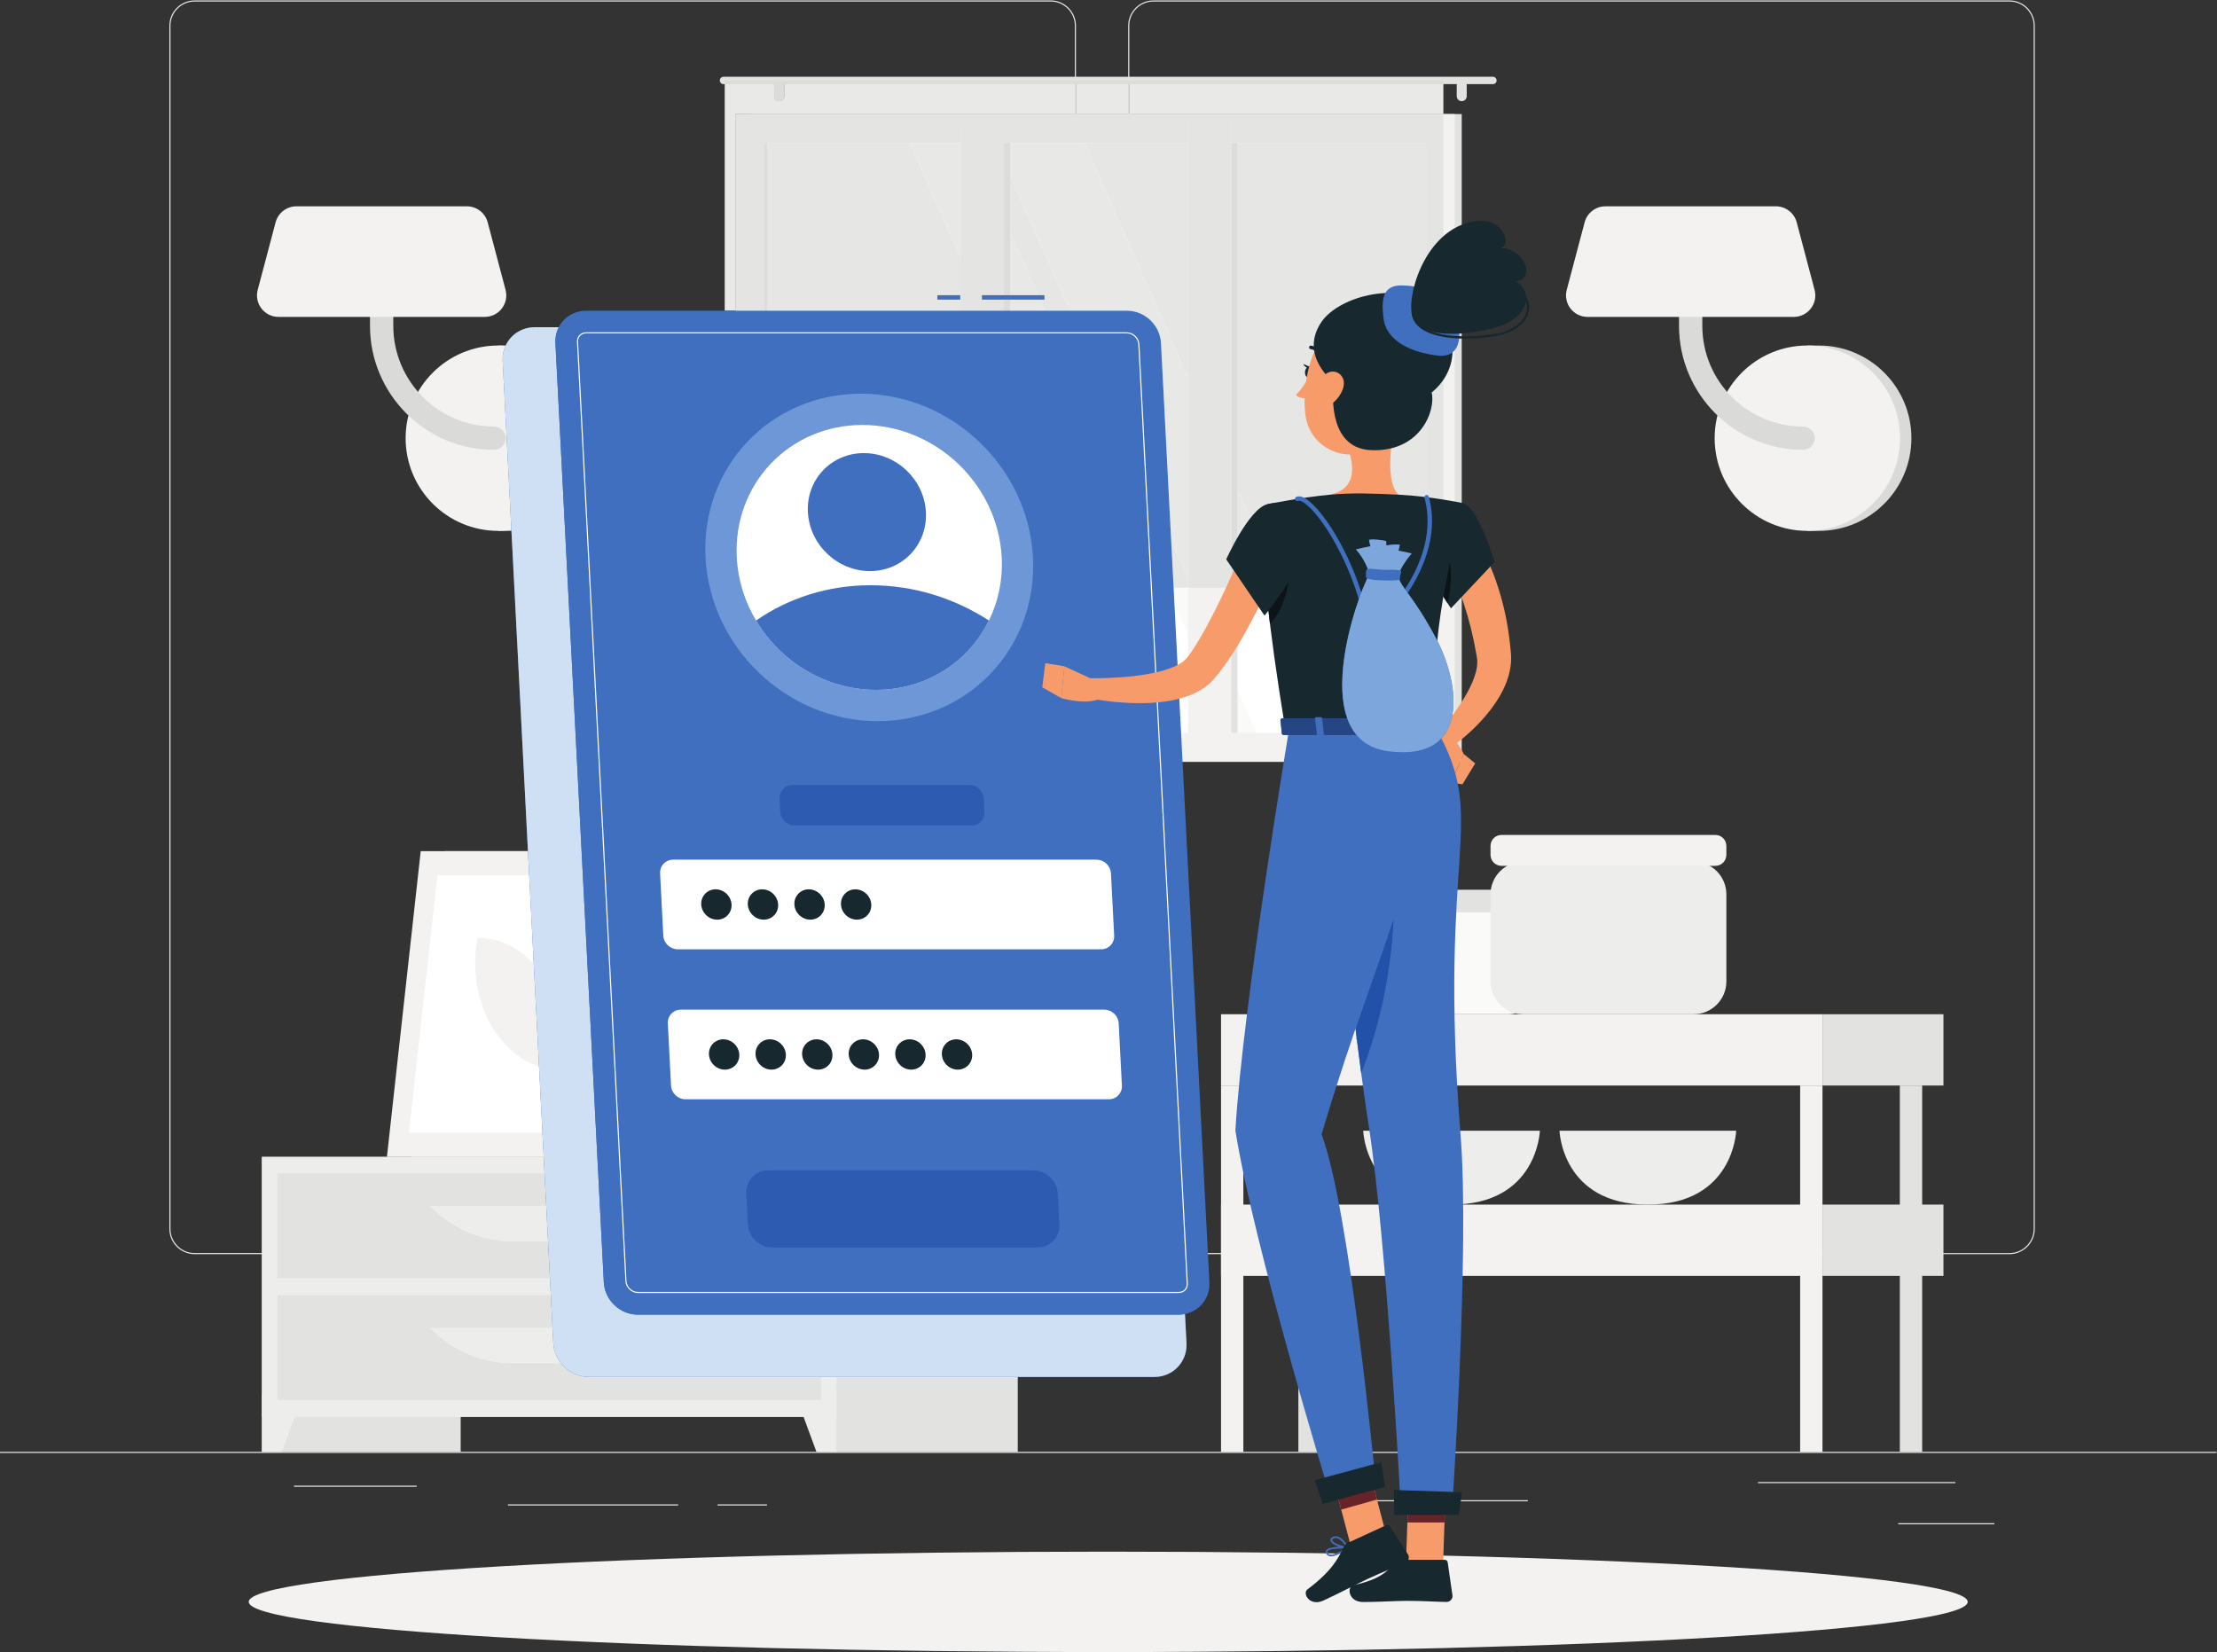 <?xml version="1.0" encoding="UTF-8" standalone="no"?>
<svg
   xmlns="http://www.w3.org/2000/svg"
   viewBox="0 0 666.667 496.813"
   height="496.813"
   width="666.667"
   xml:space="preserve"
   id="svg2"
   version="1.1"><rect x="0" y="0" width="666.667" height="496.813" fill="#333333" stroke="none"/><defs
     id="defs6" /><g
     transform="matrix(1.333,0,0,-1.333,0,496.813)"
     id="g10"><g
       transform="scale(0.1)"
       id="g12"><path
         id="path14"
         style="fill:#e7e8e5;fill-opacity:1;fill-rule:nonzero;stroke:none"
         d="M 5000,449.129 H 0 v 2.5 h 5000 v -2.5" /><path
         id="path16"
         style="fill:#e7e8e5;fill-opacity:1;fill-rule:nonzero;stroke:none"
         d="m 4282.22,290.672 h 216.79 v -2.5 h -216.79 v 2.5" /><path
         id="path18"
         style="fill:#e7e8e5;fill-opacity:1;fill-rule:nonzero;stroke:none"
         d="m 3105.58,340.059 h 341.09 v 2.5 h -341.09 z" /><path
         id="path20"
         style="fill:#e7e8e5;fill-opacity:1;fill-rule:nonzero;stroke:none"
         d="m 3965.86,383.531 h 445.25 v -2.5 h -445.25 v 2.5" /><path
         id="path22"
         style="fill:#e7e8e5;fill-opacity:1;fill-rule:nonzero;stroke:none"
         d="m 1730.14,330.621 h -111.37 v 2.5 h 111.37 v -2.5" /><path
         id="path24"
         style="fill:#e7e8e5;fill-opacity:1;fill-rule:nonzero;stroke:none"
         d="m 1529.73,330.621 h -383.88 v 2.5 h 383.88 v -2.5" /><path
         id="path26"
         style="fill:#e7e8e5;fill-opacity:1;fill-rule:nonzero;stroke:none"
         d="M 940.02,372.84 H 663.066 v 2.5 H 940.02 v -2.5" /><path
         id="path28"
         style="fill:#e7e8e5;fill-opacity:1;fill-rule:nonzero;stroke:none"
         d="m 439.152,3723.59 c -30.101,0 -54.582,-24.48 -54.582,-54.57 V 954.699 c 0,-30.097 24.481,-54.578 54.582,-54.578 H 2370.14 c 30.09,0 54.57,24.481 54.57,54.578 V 3669.02 c 0,30.09 -24.48,54.57 -54.57,54.57 H 439.152 M 2370.14,897.621 H 439.152 c -31.476,0 -57.082,25.598 -57.082,57.078 V 3669.02 c 0,31.46 25.606,57.07 57.082,57.07 H 2370.14 c 31.46,0 57.07,-25.61 57.07,-57.07 V 954.699 c 0,-31.48 -25.61,-57.078 -57.07,-57.078" /><path
         id="path30"
         style="fill:#e7e8e5;fill-opacity:1;fill-rule:nonzero;stroke:none"
         d="m 2602.12,3723.59 c -30.09,0 -54.57,-24.48 -54.57,-54.57 V 954.699 c 0,-30.097 24.48,-54.578 54.57,-54.578 H 4533.1 c 30.1,0 54.59,24.481 54.59,54.578 V 3669.02 c 0,30.09 -24.49,54.57 -54.59,54.57 H 2602.12 M 4533.1,897.621 H 2602.12 c -31.47,0 -57.07,25.598 -57.07,57.078 V 3669.02 c 0,31.46 25.6,57.07 57.07,57.07 H 4533.1 c 31.48,0 57.09,-25.61 57.09,-57.07 V 954.699 c 0,-31.48 -25.61,-57.078 -57.09,-57.078" /><path
         id="path32"
         style="fill:#dadbd8;fill-opacity:1;fill-rule:nonzero;stroke:none"
         d="m 1149.78,2529.35 c 115.49,0 209.11,93.62 209.11,209.1 0,115.49 -93.62,209.11 -209.11,209.11 h -25.65 v -418.21 h 25.65" /><path
         id="path34"
         style="fill:#f3f2f1;fill-opacity:1;fill-rule:nonzero;stroke:none"
         d="m 915.027,2738.45 c 0,-115.48 93.623,-209.1 209.103,-209.1 115.49,0 209.11,93.62 209.11,209.1 0,115.49 -93.62,209.11 -209.11,209.11 -115.48,0 -209.103,-93.62 -209.103,-209.11" /><path
         id="path36"
         style="fill:#dadbd8;fill-opacity:1;fill-rule:nonzero;stroke:none"
         d="m 1114.55,2712.17 c -154.339,0 -279.909,125.57 -279.909,279.91 v 167.24 c 0,14.52 11.769,26.29 26.285,26.29 14.512,0 26.281,-11.77 26.281,-26.29 v -167.24 c 0,-125.36 101.984,-227.34 227.343,-227.34 14.51,0 26.28,-11.77 26.28,-26.29 0,-14.51 -11.77,-26.28 -26.28,-26.28" /><path
         id="path38"
         style="fill:#f3f2f1;fill-opacity:1;fill-rule:nonzero;stroke:none"
         d="m 628.32,3012.09 h 465.22 c 31.88,0 55.11,30.2 46.95,61.01 l -40.35,152.36 c -5.65,21.3 -24.92,36.13 -46.96,36.13 H 668.676 c -22.039,0 -41.313,-14.83 -46.953,-36.13 L 581.367,3073.1 c -8.164,-30.81 15.074,-61.01 46.953,-61.01" /><path
         id="path40"
         style="fill:#dadbd8;fill-opacity:1;fill-rule:nonzero;stroke:none"
         d="m 4102.77,2529.35 c 115.49,0 209.11,93.62 209.11,209.1 0,115.49 -93.62,209.11 -209.11,209.11 h -25.65 v -418.21 h 25.65" /><path
         id="path42"
         style="fill:#f3f2f1;fill-opacity:1;fill-rule:nonzero;stroke:none"
         d="m 3868.02,2738.45 c 0,-115.48 93.62,-209.1 209.1,-209.1 115.49,0 209.11,93.62 209.11,209.1 0,115.49 -93.62,209.11 -209.11,209.11 -115.48,0 -209.1,-93.62 -209.1,-209.11" /><path
         id="path44"
         style="fill:#dadbd8;fill-opacity:1;fill-rule:nonzero;stroke:none"
         d="m 4067.54,2712.17 c -154.34,0 -279.91,125.57 -279.91,279.91 v 167.24 c 0,14.52 11.77,26.29 26.28,26.29 14.52,0 26.29,-11.77 26.29,-26.29 v -167.24 c 0,-125.36 101.98,-227.34 227.34,-227.34 14.51,0 26.28,-11.77 26.28,-26.29 0,-14.51 -11.77,-26.28 -26.28,-26.28" /><path
         id="path46"
         style="fill:#f3f2f1;fill-opacity:1;fill-rule:nonzero;stroke:none"
         d="m 3581.31,3012.09 h 465.21 c 31.88,0 55.12,30.2 46.96,61.01 l -40.35,152.36 c -5.65,21.3 -24.92,36.13 -46.96,36.13 h -384.51 c -22.03,0 -41.31,-14.83 -46.95,-36.13 l -40.35,-152.36 c -8.17,-30.81 15.07,-61.01 46.95,-61.01" /><path
         id="path48"
         style="fill:#e2e2e0;fill-opacity:1;fill-rule:nonzero;stroke:none"
         d="m 1339.81,1117.08 h 152.07 v 589.297 h -152.07 z" /><path
         id="path50"
         style="fill:#ededeb;fill-opacity:1;fill-rule:nonzero;stroke:none"
         d="m 927.512,1117.08 h 504.698 l 76.22,689.73 h -504.7 l -76.218,-689.73" /><path
         id="path52"
         style="fill:#f3f2f1;fill-opacity:1;fill-rule:nonzero;stroke:none"
         d="m 872.848,1117.08 h 521.312 l 76.22,689.73 H 949.066 l -76.218,-689.73" /><path
         id="path54"
         style="fill:#ffffff;fill-opacity:1;fill-rule:nonzero;stroke:none"
         d="m 1356.49,1171.44 64.21,581.02 H 986.734 l -64.207,-581.02 h 433.963" /><path
         id="path56"
         style="fill:#f3f2f1;fill-opacity:1;fill-rule:nonzero;stroke:none"
         d="m 1266.87,1312.27 2.62,23.68 c 16.1,145.76 -74.91,275.68 -193.13,275.68 l -2.62,-23.68 c -16.11,-145.77 74.91,-275.68 193.13,-275.68 v 0" /><path
         id="path58"
         style="fill:#e2e2e0;fill-opacity:1;fill-rule:nonzero;stroke:none"
         d="m 590.84,451.629 h 448.39 V 1117.08 H 590.84 V 451.629" /><path
         id="path60"
         style="fill:#ededeb;fill-opacity:1;fill-rule:nonzero;stroke:none"
         d="M 635.941,451.629 H 590.84 v 128.293 h 92.39 L 635.941,451.629" /><path
         id="path62"
         style="fill:#e2e2e0;fill-opacity:1;fill-rule:nonzero;stroke:none"
         d="m 1847.54,451.629 h 448.391 v 665.453 H 1847.54 Z" /><path
         id="path64"
         style="fill:#ededeb;fill-opacity:1;fill-rule:nonzero;stroke:none"
         d="M 590.84,530.352 H 1886.9 v 586.73 H 590.84 Z" /><path
         id="path66"
         style="fill:#ededeb;fill-opacity:1;fill-rule:nonzero;stroke:none"
         d="m 1841.8,451.629 h 45.1 v 128.293 h -92.39 l 47.29,-128.293" /><path
         id="path68"
         style="fill:#e2e2e0;fill-opacity:1;fill-rule:nonzero;stroke:none"
         d="m 625.828,843.629 h 1226.08 v 236.75 H 625.828 Z" /><path
         id="path70"
         style="fill:#ededeb;fill-opacity:1;fill-rule:nonzero;stroke:none"
         d="m 1157.1,926.039 h 163.53 c 71.03,0 138.94,29.211 187.8,80.771 H 969.305 c 48.855,-51.56 116.765,-80.771 187.795,-80.771" /><path
         id="path72"
         style="fill:#e2e2e0;fill-opacity:1;fill-rule:nonzero;stroke:none"
         d="m 625.828,568.621 h 1226.08 v 236.75 H 625.828 Z" /><path
         id="path74"
         style="fill:#ededeb;fill-opacity:1;fill-rule:nonzero;stroke:none"
         d="m 1157.1,651.031 h 163.53 c 71.03,0 138.94,29.199 187.8,80.77 H 969.305 c 48.855,-51.571 116.765,-80.77 187.795,-80.77" /><path
         id="path76"
         style="fill:#e2e2e0;fill-opacity:1;fill-rule:nonzero;stroke:none"
         d="m 1804.8,1144.22 h 11.58 c -0.12,23.87 0.05,84.4 1.21,223.12 2.09,251.44 6.08,266.77 6.08,266.77 l -27.58,-116.07 c -17.48,-128.54 5.06,-257.7 8.71,-373.82" /><path
         id="path78"
         style="fill:#e2e2e0;fill-opacity:1;fill-rule:nonzero;stroke:none"
         d="m 1781.9,1535.33 c -39.7,47.32 -124.51,61.09 -211.35,72.86 -34.09,4.63 89.59,-73.28 150.04,-128.61 46.97,-42.99 76.99,-54.87 89.89,-97.71 6.71,53.42 5.62,112.69 -28.58,153.46" /><path
         id="path80"
         style="fill:#e2e2e0;fill-opacity:1;fill-rule:nonzero;stroke:none"
         d="m 1834.56,1450.77 c 39.69,47.31 124.51,61.08 211.35,72.86 34.09,4.62 -89.59,-73.29 -150.05,-128.62 -46.96,-42.98 -76.99,-54.86 -89.88,-97.7 -6.72,53.42 -5.63,112.69 28.58,153.46" /><path
         id="path82"
         style="fill:#e2e2e0;fill-opacity:1;fill-rule:nonzero;stroke:none"
         d="m 1817.56,1645.23 c 29.76,56.55 104.66,109.79 188.7,129.99 33,7.93 -76.43,-104.43 -118.02,-176.87 -32.31,-56.28 -75.16,-122.39 -81.82,-169.88 -10.05,94.09 -18.62,160.21 11.14,216.76" /><path
         id="path84"
         style="fill:#ededeb;fill-opacity:1;fill-rule:nonzero;stroke:none"
         d="m 1814.05,1117.08 c -35.46,0 -64.76,17.77 -66.8,40.51 l -5.91,38.86 h 145.42 l -5.91,-38.86 c -2.04,-22.74 -31.34,-40.51 -66.8,-40.51" /><path
         id="path86"
         style="fill:#ededeb;fill-opacity:1;fill-rule:nonzero;stroke:none"
         d="m 1896.17,1181.5 h -164.24 l -4.71,43.28 h 173.65 l -4.7,-43.28" /><path
         id="path88"
         style="fill:#e2e2e0;fill-opacity:1;fill-rule:nonzero;stroke:none"
         d="M 1695.4,2008.39 H 3297.46 V 3469.7 H 1695.4 Z" /><path
         id="path90"
         style="fill:#f3f2f1;fill-opacity:1;fill-rule:nonzero;stroke:none"
         d="M 1659.35,2008.39 H 3281.79 V 3469.7 H 1659.35 Z" /><path
         id="path92"
         style="fill:#fafaf9;fill-opacity:1;fill-rule:nonzero;stroke:none"
         d="M 1724.06,2073.85 H 3217.08 V 3404.24 H 1724.06 Z" /><path
         id="path94"
         style="fill:#ffffff;fill-opacity:1;fill-rule:nonzero;stroke:none"
         d="m 3033.88,2073.85 -587.62,1330.39 h -199.59 l 587.62,-1330.39 h 199.59" /><path
         id="path96"
         style="fill:#ffffff;fill-opacity:1;fill-rule:nonzero;stroke:none"
         d="m 2777.71,2073.85 -587.62,1330.39 h -137.43 l 587.61,-1330.39 h 137.44" /><path
         id="path98"
         style="fill:#e2e2e0;fill-opacity:1;fill-rule:nonzero;stroke:none"
         d="m 2201.23,2073.85 h 77.211 V 3404.24 H 2201.23 Z" /><path
         id="path100"
         style="fill:#e2e2e0;fill-opacity:1;fill-rule:nonzero;stroke:none"
         d="m 2714.42,2073.85 h 77.207 v 1330.39 h -77.207 z" /><path
         id="path102"
         style="fill:#f3f2f1;fill-opacity:1;fill-rule:nonzero;stroke:none"
         d="m 2166.92,2032.31 h 97.598 V 3452.92 H 2166.92 Z" /><path
         id="path104"
         style="fill:#f3f2f1;fill-opacity:1;fill-rule:nonzero;stroke:none"
         d="m 2680.12,2032.31 h 97.59 V 3452.92 H 2680.12 Z" /><path
         id="path106"
         style="fill:#e2e2e0;fill-opacity:1;fill-rule:nonzero;stroke:none"
         d="m 1724.06,2073.85 h 6.871 v 1330.39 h -6.871 z" /><path
         id="path108"
         style="fill:#e2e2e0;fill-opacity:1;fill-rule:nonzero;stroke:none"
         d="m 1632.17,3553.89 h 1735.66 c 4.59,0 8.34,-3.76 8.34,-8.35 0,-4.59 -3.75,-8.34 -8.34,-8.34 H 1632.17 c -4.59,0 -8.34,3.75 -8.34,8.34 0,4.59 3.75,8.35 8.34,8.35" /><path
         id="path110"
         style="fill:#e2e2e0;fill-opacity:1;fill-rule:nonzero;stroke:none"
         d="m 3297.46,3498.8 v 0 c 6.2,0 11.27,5.08 11.27,11.27 v 24.21 c 0,6.19 -5.07,11.26 -11.27,11.26 -6.2,0 -11.27,-5.07 -11.27,-11.26 v -24.21 c 0,-6.19 5.07,-11.27 11.27,-11.27" /><path
         id="path112"
         style="fill:#e2e2e0;fill-opacity:1;fill-rule:nonzero;stroke:none"
         d="m 1758.04,3498.8 c 6.2,0 11.27,5.07 11.27,11.27 v 24.21 c 0,6.19 -5.07,11.26 -11.27,11.26 -6.19,0 -11.26,-5.07 -11.26,-11.26 v -24.21 c 0,-6.2 5.07,-11.27 11.26,-11.27" /><path
         id="path114"
         style="fill:#e9e9e7;fill-opacity:1;fill-rule:nonzero;stroke:none"
         d="m 1659.35,3026.07 h -24.51 v 511.13 h 112.32 c -0.25,-0.94 -0.38,-1.91 -0.38,-2.92 v -24.21 c 0,-6.2 5.07,-11.27 11.26,-11.27 6.2,0 11.27,5.07 11.27,11.27 v 24.21 c 0,1.01 -0.13,1.98 -0.38,2.92 h 655.78 v -67.5 H 1695.4 1659.35 V 3026.07 M 3256.1,3469.7 h -708.55 v 67.5 h 708.55 v -67.5 m -711.05,0 h -117.84 v 67.5 h 117.84 v -67.5" /><path
         id="path116"
         style="fill:#dedfdc;fill-opacity:1;fill-rule:nonzero;stroke:none"
         d="m 2424.71,3469.7 h 2.5 v 67.492 h -2.5 z" /><path
         id="path118"
         style="fill:#dedfdc;fill-opacity:1;fill-rule:nonzero;stroke:none"
         d="m 2545.05,3469.7 h 2.5 v 67.492 h -2.5 z" /><path
         id="path120"
         style="fill:#e4e4e2;fill-opacity:1;fill-rule:nonzero;stroke:none"
         d="m 3256.1,2599.97 c -9.72,1.57 -20.67,3.21 -32.45,4.74 -0.17,0.67 -0.35,1.33 -0.53,2 -0.62,2.22 -2.64,3.68 -4.83,3.68 -0.4,0 -0.81,-0.05 -1.21,-0.15 v 794 h -439.37 v 48.67 h -97.59 v -48.67 h -415.6 v 48.67 h -97.6 v -48.67 h -442.86 v -378.17 h -64.71 v 443.63 h 36.05 1560.7 v -869.73" /><path
         id="path122"
         style="fill:#e6e6e4;fill-opacity:1;fill-rule:nonzero;stroke:none"
         d="m 2680.12,2401.17 h -32.66 l -5.58,108.29 38.24,-86.56 v -21.73 m 169.61,89.59 -58.1,131.54 v 781.94 h -13.92 439.37 v -794 c -0.04,-0.01 -0.07,-0.02 -0.11,-0.03 -2.01,-0.55 -3.4,-2.26 -3.64,-4.21 -18.31,2.19 -38.18,4.06 -58.19,5.02 -32.02,1.54 -60.82,2.79 -88.77,2.79 -22.03,0 -43.53,-0.77 -65.71,-2.8 -19.41,-1.77 -39.58,-4.34 -58.4,-7.09 -0.45,0.23 -0.88,0.45 -1.32,0.65 -3.86,1.83 -7.43,2.75 -10.67,2.75 -2.2,0 -4.25,-0.43 -6.14,-1.28 -2.1,-0.95 -3.23,-3.17 -2.89,-5.34 -35.54,-5.69 -62.17,-11.14 -62.17,-11.14 0,0 -12.9,-4.55 -9.34,-98.8 m -169.61,384.02 -233.86,529.46 h -181.74 415.6 v -529.46 m -266.42,151.29 h -56.57 l -78.69,178.15 v 128.1 l 135.26,-306.25 m -246.78,0 h -435.99 v 378.17 h -6.87 v -378.17 378.17 h 442.86 -114.26 l 114.26,-258.7 v -119.47" /><path
         id="path124"
         style="fill:#e8e9e6;fill-opacity:1;fill-rule:nonzero;stroke:none"
         d="m 2856.02,2401.17 h -64.39 v 221.13 l 58.1,-131.54 c 0.9,-23.73 2.84,-53.13 6.29,-89.59 m -175.9,21.73 -38.24,86.56 -22.86,443.61 c -2.08,40.32 -36.44,73 -76.75,73 H 2413.7 l -135.26,306.25 v 71.92 h -13.92 181.74 l 233.86,-529.46 V 2422.9" /><path
         id="path126"
         style="fill:#e8e9e6;fill-opacity:1;fill-rule:nonzero;stroke:none"
         d="m 2357.13,3026.07 h -78.69 v 178.15 l 78.69,-178.15 m -190.21,119.47 -114.26,258.7 h 114.26 v -258.7" /><path
         id="path128"
         style="fill:#dcddda;fill-opacity:1;fill-rule:nonzero;stroke:none"
         d="m 2278.44,3026.07 h -13.92 v 378.17 h 13.92 v -71.92 -128.1 -178.15" /><path
         id="path130"
         style="fill:#dcddda;fill-opacity:1;fill-rule:nonzero;stroke:none"
         d="m 2791.63,2401.17 h -13.92 v 1003.07 h 13.92 V 2622.3 2401.17" /><path
         id="path132"
         style="fill:#e4e4e2;fill-opacity:1;fill-rule:nonzero;stroke:none"
         d="m 2264.52,3026.07 h -97.6 v 426.84 h 97.6 v -48.67 -378.17" /><path
         id="path134"
         style="fill:#e4e4e2;fill-opacity:1;fill-rule:nonzero;stroke:none"
         d="m 2777.71,2401.17 h -97.59 v 1051.74 h 97.59 v -48.67 -1003.07" /><path
         id="path136"
         style="fill:#dcddda;fill-opacity:1;fill-rule:nonzero;stroke:none"
         d="m 1724.06,3026.07 h 6.871 v 378.172 h -6.871 z" /><path
         id="path138"
         style="fill:#dcddda;fill-opacity:1;fill-rule:nonzero;stroke:none"
         d="M 3256.1,3537.2 H 1768.93 c -1.3,4.79 -5.7,8.34 -10.89,8.34 H 3256.1 v -8.34 m -1508.94,0 h -112.32 v 8.34 h 123.2 c -5.19,0 -9.58,-3.55 -10.88,-8.34" /><path
         id="path140"
         style="fill:#dcddda;fill-opacity:1;fill-rule:nonzero;stroke:none"
         d="m 1758.04,3498.8 c -6.19,0 -11.26,5.07 -11.26,11.27 v 24.21 c 0,1.01 0.13,1.98 0.38,2.92 1.3,4.79 5.69,8.34 10.88,8.34 v 0 c 5.19,0 9.59,-3.55 10.89,-8.34 0.25,-0.94 0.38,-1.91 0.38,-2.92 v -24.21 c 0,-6.2 -5.07,-11.27 -11.27,-11.27" /><path
         id="path142"
         style="fill:#fafaf9;fill-opacity:1;fill-rule:nonzero;stroke:none"
         d="m 3402.86,1438.9 h -279.51 c -29.72,0 -53.82,24.09 -53.82,53.82 v 129.37 c 0,29.73 24.1,53.82 53.82,53.82 h 279.51 c 29.72,0 53.82,-24.09 53.82,-53.82 v -129.37 c 0,-29.73 -24.1,-53.82 -53.82,-53.82" /><path
         id="path144"
         style="fill:#e2e2e0;fill-opacity:1;fill-rule:nonzero;stroke:none"
         d="M 3438.61,1668.94 H 3087.6 c -9.98,0 -18.07,8.09 -18.07,18.07 v 14.61 c 0,9.98 8.09,18.07 18.07,18.07 h 351.01 c 9.98,0 18.07,-8.09 18.07,-18.07 v -14.61 c 0,-9.98 -8.09,-18.07 -18.07,-18.07" /><path
         id="path146"
         style="fill:#ededeb;fill-opacity:1;fill-rule:nonzero;stroke:none"
         d="m 3075.23,1176.07 c 0,0 5.07,-166.63 199.27,-166.63 194.2,0 199.27,166.63 199.27,166.63 h -398.54" /><path
         id="path148"
         style="fill:#ededeb;fill-opacity:1;fill-rule:nonzero;stroke:none"
         d="m 3518.04,1176.07 c 0,0 5.07,-166.63 199.27,-166.63 194.21,0 199.27,166.63 199.27,166.63 h -398.54" /><path
         id="path150"
         style="fill:#ededeb;fill-opacity:1;fill-rule:nonzero;stroke:none"
         d="m 3820.48,1438.9 h -384.11 c -40.85,0 -73.96,33.11 -73.96,73.96 v 196.44 c 0,40.85 33.11,73.96 73.96,73.96 h 384.11 c 40.85,0 73.96,-33.11 73.96,-73.96 v -196.44 c 0,-40.85 -33.11,-73.96 -73.96,-73.96" /><path
         id="path152"
         style="fill:#f3f2f1;fill-opacity:1;fill-rule:nonzero;stroke:none"
         d="m 3869.61,1773.67 h -482.37 c -13.72,0 -24.83,11.12 -24.83,24.83 v 20.09 c 0,13.72 11.11,24.83 24.83,24.83 h 482.37 c 13.72,0 24.83,-11.11 24.83,-24.83 v -20.09 c 0,-13.71 -11.11,-24.83 -24.83,-24.83" /><path
         id="path154"
         style="fill:#e2e2e0;fill-opacity:1;fill-rule:nonzero;stroke:none"
         d="m 2928.96,451.641 h 50.38 v 826.429 h -50.38 V 451.641" /><path
         id="path156"
         style="fill:#e2e2e0;fill-opacity:1;fill-rule:nonzero;stroke:none"
         d="m 4384.18,1278.07 h -272.9 v 160.83 h 272.9 v -160.83" /><path
         id="path158"
         style="fill:#f3f2f1;fill-opacity:1;fill-rule:nonzero;stroke:none"
         d="m 2754.47,1278.07 h 1356.8 v 160.828 h -1356.8 z" /><path
         id="path160"
         style="fill:#e2e2e0;fill-opacity:1;fill-rule:nonzero;stroke:none"
         d="m 4384.18,848.602 h -272.9 v 160.828 h 272.9 V 848.602" /><path
         id="path162"
         style="fill:#f3f2f1;fill-opacity:1;fill-rule:nonzero;stroke:none"
         d="M 2754.47,848.602 H 4111.28 V 1009.43 H 2754.47 V 848.602" /><path
         id="path164"
         style="fill:#e2e2e0;fill-opacity:1;fill-rule:nonzero;stroke:none"
         d="m 4285.77,451.641 h 50.38 v 826.429 h -50.38 V 451.641" /><path
         id="path166"
         style="fill:#f3f2f1;fill-opacity:1;fill-rule:nonzero;stroke:none"
         d="m 4060.89,451.641 h 50.39 v 826.429 h -50.39 V 451.641" /><path
         id="path168"
         style="fill:#f3f2f1;fill-opacity:1;fill-rule:nonzero;stroke:none"
         d="m 2754.47,451.641 h 50.38 v 826.429 h -50.38 V 451.641" /><path
         id="path170"
         style="fill:#f3f2f1;fill-opacity:1;fill-rule:nonzero;stroke:none"
         d="M 4438.89,113.238 C 4438.89,50.699 3570.82,0 2500,0 1429.18,0 561.109,50.699 561.109,113.238 c 0,62.532 868.071,113.231 1938.891,113.231 1070.82,0 1938.89,-50.699 1938.89,-113.231" /><path
         id="path172"
         style="fill:#406fbf;fill-opacity:1;fill-rule:nonzero;stroke:none"
         d="M 2604.14,620.66 H 1328.4 c -42.15,0 -78.08,34.172 -80.25,76.32 l -114.18,2215.5 c -2.17,42.16 30.24,76.32 72.38,76.32 h 1275.74 c 42.15,0 78.08,-34.16 80.26,-76.32 l 114.17,-2215.5 c 2.18,-42.148 -30.23,-76.32 -72.38,-76.32" /><path
         id="path174"
         style="fill:#cfe0f5;fill-opacity:1;fill-rule:nonzero;stroke:none"
         d="M 2604.14,620.66 H 1328.4 c -24.9,0 -47.63,11.918 -62.51,30.371 -10.31,12.778 -16.85,28.688 -17.74,45.949 l -94.54,1834.43 -19.64,381.07 c -0.07,1.32 -0.1,2.63 -0.1,3.93 -0.04,40.33 31.65,72.39 72.48,72.39 h 54.06 c -5.4,-10.56 -8.16,-22.75 -7.49,-35.73 l 109.2,-2118.898 c 2.08,-40.32 36.44,-73 76.76,-73 h 1220.11 c 4.87,0 9.6,0.476 14.15,1.387 l 3.38,-65.579 c 0.07,-1.32 0.11,-2.628 0.11,-3.929 0.03,-40.332 -31.66,-72.391 -72.49,-72.391" /><path
         id="path176"
         style="fill:#406fbf;fill-opacity:1;fill-rule:nonzero;stroke:none"
         d="m 2356.19,3051.07 h -141.12 v 10 h 141.12 v -10" /><path
         id="path178"
         style="fill:#406fbf;fill-opacity:1;fill-rule:nonzero;stroke:none"
         d="m 2166.19,3051.07 h -51.67 v 10 h 51.67 v -10" /><path
         id="path180"
         style="fill:#406fbf;fill-opacity:1;fill-rule:nonzero;stroke:none"
         d="M 2658.99,761.172 H 1438.88 c -40.32,0 -74.68,32.68 -76.76,73 l -109.2,2118.898 c -2.07,40.32 28.92,73 69.23,73 h 1220.12 c 40.31,0 74.67,-32.68 76.75,-73 l 109.2,-2118.898 c 2.08,-40.32 -28.92,-73 -69.23,-73" /><path
         id="path182"
         style="fill:#ffffff;fill-opacity:1;fill-rule:nonzero;stroke:none"
         d="m 1322.15,2974.82 c -6.77,0 -10.98,-2.94 -13.32,-5.39 -2.35,-2.48 -5.08,-6.87 -4.73,-13.72 L 1413.31,836.801 c 0.66,-12.992 12.61,-24.379 25.57,-24.379 h 1220.11 c 6.78,0 10.98,2.93 13.31,5.387 2.36,2.472 5.09,6.863 4.74,13.722 l -109.2,2118.899 c -0.67,12.99 -12.62,24.39 -25.57,24.39 H 1322.15 M 2658.99,809.922 H 1438.88 c -14.22,0 -27.34,12.5 -28.07,26.75 L 1301.6,2955.59 c -0.39,7.73 2.73,12.73 5.42,15.55 2.67,2.82 7.47,6.18 15.13,6.18 h 1220.12 c 14.21,0 27.33,-12.5 28.07,-26.76 l 109.2,-2118.9 c 0.39,-7.738 -2.73,-12.738 -5.42,-15.57 -2.67,-2.809 -7.46,-6.168 -15.13,-6.168" /><path
         id="path184"
         style="fill:#6d97d6;fill-opacity:1;fill-rule:nonzero;stroke:none"
         d="m 1979.93,2100.12 c -203.99,0 -377.88,165.37 -388.4,369.36 -10.51,203.99 146.34,369.36 350.33,369.36 203.99,0 377.88,-165.37 388.39,-369.36 10.52,-203.99 -146.33,-369.36 -350.32,-369.36" /><path
         id="path186"
         style="fill:#ffffff;fill-opacity:1;fill-rule:nonzero;stroke:none"
         d="m 2259.73,2469.48 c 2.66,-51.61 -7.94,-100.07 -28.78,-142.35 -45.61,-93.14 -141.05,-156.49 -254.65,-156.49 -113.61,0 -215.58,63.35 -270.79,156.49 -25.2,42.28 -40.79,90.74 -43.45,142.35 -8.51,165.07 118.37,298.83 283.43,298.83 165.07,0 305.73,-133.76 314.24,-298.83" /><path
         id="path188"
         style="fill:#406fbf;fill-opacity:1;fill-rule:nonzero;stroke:none"
         d="m 2230.95,2327.13 c -45.61,-93.14 -141.05,-156.49 -254.65,-156.49 -113.61,0 -215.58,63.35 -270.79,156.49 72.64,50.26 161.41,79.6 258.62,79.6 97.2,0 189,-29.34 266.82,-79.6" /><path
         id="path190"
         style="fill:#406fbf;fill-opacity:1;fill-rule:nonzero;stroke:none"
         d="m 2088.74,2571.71 c 3.79,-73.51 -52.73,-133.11 -126.25,-133.11 -73.52,0 -136.19,59.6 -139.97,133.11 -3.79,73.52 52.73,133.12 126.25,133.12 73.52,0 136.19,-59.6 139.97,-133.12" /><path
         id="path192"
         style="fill:#ffffff;fill-opacity:1;fill-rule:nonzero;stroke:none"
         d="m 2484.13,1585.4 h -955.34 c -17.06,0 -31.6,13.83 -32.48,30.89 l -7.23,140.38 c -0.88,17.06 12.23,30.89 29.29,30.89 h 955.34 c 17.06,0 31.6,-13.83 32.48,-30.89 l 7.24,-140.38 c 0.87,-17.06 -12.24,-30.89 -29.3,-30.89" /><path
         id="path194"
         style="fill:#2d5bb2;fill-opacity:1;fill-rule:nonzero;stroke:none"
         d="m 2191.56,1864.65 h -398.99 c -17.06,0 -31.6,13.83 -32.48,30.89 l -1.53,29.81 c -0.88,17.06 12.23,30.88 29.29,30.88 h 399 c 17.06,0 31.6,-13.82 32.48,-30.88 l 1.53,-29.81 c 0.88,-17.06 -12.24,-30.89 -29.3,-30.89" /><path
         id="path196"
         style="fill:#2d5bb2;fill-opacity:1;fill-rule:nonzero;stroke:none"
         d="m 2339.94,912.551 h -597.61 c -29.05,0 -53.81,23.539 -55.31,52.597 l -3.55,68.922 c -1.5,29.05 20.84,52.6 49.89,52.6 h 597.61 c 29.05,0 53.81,-23.55 55.31,-52.6 l 3.55,-68.922 c 1.5,-29.058 -20.84,-52.597 -49.89,-52.597" /><path
         id="path198"
         style="fill:#ffffff;fill-opacity:1;fill-rule:nonzero;stroke:none"
         d="m 2501.57,1247.05 h -955.34 c -17.06,0 -31.6,13.83 -32.48,30.89 l -7.24,140.38 c -0.88,17.06 12.24,30.89 29.3,30.89 h 955.34 c 17.06,0 31.6,-13.83 32.48,-30.89 l 7.23,-140.38 c 0.88,-17.06 -12.23,-30.89 -29.29,-30.89" /><path
         id="path200"
         style="fill:#17282f;fill-opacity:1;fill-rule:nonzero;stroke:none"
         d="m 1650.28,1686.48 c 0.97,-18.88 -13.55,-34.19 -32.43,-34.19 -18.89,0 -34.99,15.31 -35.96,34.19 -0.97,18.89 13.55,34.2 32.43,34.2 18.89,0 34.98,-15.31 35.96,-34.2" /><path
         id="path202"
         style="fill:#17282f;fill-opacity:1;fill-rule:nonzero;stroke:none"
         d="m 1755.35,1686.48 c 0.97,-18.88 -13.55,-34.19 -32.43,-34.19 -18.89,0 -34.99,15.31 -35.96,34.19 -0.97,18.89 13.55,34.2 32.43,34.2 18.89,0 34.99,-15.31 35.96,-34.2" /><path
         id="path204"
         style="fill:#17282f;fill-opacity:1;fill-rule:nonzero;stroke:none"
         d="m 1860.42,1686.48 c 0.97,-18.88 -13.55,-34.19 -32.43,-34.19 -18.89,0 -34.98,15.31 -35.96,34.19 -0.97,18.89 13.55,34.2 32.44,34.2 18.88,0 34.98,-15.31 35.95,-34.2" /><path
         id="path206"
         style="fill:#17282f;fill-opacity:1;fill-rule:nonzero;stroke:none"
         d="m 1965.49,1686.48 c 0.98,-18.88 -13.54,-34.19 -32.43,-34.19 -18.88,0 -34.98,15.31 -35.95,34.19 -0.98,18.89 13.54,34.2 32.43,34.2 18.88,0 34.98,-15.31 35.95,-34.2" /><path
         id="path208"
         style="fill:#17282f;fill-opacity:1;fill-rule:nonzero;stroke:none"
         d="m 1667.71,1348.13 c 0.98,-18.89 -13.54,-34.2 -32.43,-34.2 -18.88,0 -34.98,15.31 -35.95,34.2 -0.98,18.88 13.54,34.19 32.43,34.19 18.88,0 34.98,-15.31 35.95,-34.19" /><path
         id="path210"
         style="fill:#17282f;fill-opacity:1;fill-rule:nonzero;stroke:none"
         d="m 1772.79,1348.13 c 0.97,-18.89 -13.55,-34.2 -32.44,-34.2 -18.88,0 -34.98,15.31 -35.95,34.2 -0.98,18.88 13.55,34.19 32.43,34.19 18.89,0 34.98,-15.31 35.96,-34.19" /><path
         id="path212"
         style="fill:#17282f;fill-opacity:1;fill-rule:nonzero;stroke:none"
         d="m 1877.86,1348.13 c 0.97,-18.89 -13.55,-34.2 -32.43,-34.2 -18.89,0 -34.99,15.31 -35.96,34.2 -0.97,18.88 13.55,34.19 32.43,34.19 18.89,0 34.99,-15.31 35.96,-34.19" /><path
         id="path214"
         style="fill:#17282f;fill-opacity:1;fill-rule:nonzero;stroke:none"
         d="m 1982.93,1348.13 c 0.97,-18.89 -13.55,-34.2 -32.43,-34.2 -18.89,0 -34.98,15.31 -35.96,34.2 -0.97,18.88 13.55,34.19 32.43,34.19 18.89,0 34.99,-15.31 35.96,-34.19" /><path
         id="path216"
         style="fill:#17282f;fill-opacity:1;fill-rule:nonzero;stroke:none"
         d="m 2088,1348.13 c 0.98,-18.89 -13.54,-34.2 -32.43,-34.2 -18.88,0 -34.98,15.31 -35.96,34.2 -0.97,18.88 13.55,34.19 32.44,34.19 18.88,0 34.98,-15.31 35.95,-34.19" /><path
         id="path218"
         style="fill:#17282f;fill-opacity:1;fill-rule:nonzero;stroke:none"
         d="m 2193.08,1348.13 c 0.97,-18.89 -13.55,-34.2 -32.44,-34.2 -18.88,0 -34.98,15.31 -35.95,34.2 -0.98,18.88 13.54,34.19 32.43,34.19 18.88,0 34.98,-15.31 35.96,-34.19" /><path
         id="path220"
         style="fill:#f89b6a;fill-opacity:1;fill-rule:nonzero;stroke:none"
         d="m 3330.31,2509.37 c 2.51,-3.71 3.78,-5.75 5.43,-8.42 l 4.47,-7.48 c 2.9,-4.95 5.44,-9.89 8,-14.83 5,-9.89 9.73,-19.79 13.96,-29.79 8.57,-20 15.6,-40.42 21.68,-60.98 12.32,-41.1 19.85,-83.22 23.71,-125.35 l 0.78,-7.9 c 0.14,-1.13 0.24,-2.91 0.32,-4.77 l 0.22,-5.38 c 0.13,-7.11 -0.22,-14.14 -1.21,-20.79 -1.88,-13.41 -5.49,-25.79 -9.92,-37.24 -8.99,-22.8 -21.34,-42.17 -34.59,-59.8 -27.12,-35.11 -57.91,-63.21 -93.09,-88.12 l -27.55,32.26 c 24.72,28.59 48.67,60.27 66.41,91.9 9.05,15.77 15.97,32.04 20.27,47.2 2.02,7.58 3.11,14.87 3.28,21.44 0.23,3.32 -0.01,6.39 -0.33,9.3 l -0.31,2.13 c -0.07,0.65 -0.15,1.38 -0.41,2.73 l -1.25,7.04 c -6.54,37.53 -15.47,74.41 -27.18,110.03 -5.75,17.86 -12.86,35.12 -20.07,52.08 -3.57,8.51 -7.52,16.76 -11.56,24.81 l -6.2,11.75 -3.08,5.57 -2.54,4.37 70.76,48.24" /><path
         id="path222"
         style="fill:#f89b6a;fill-opacity:1;fill-rule:nonzero;stroke:none"
         d="m 3236.96,2037.88 36.21,-76.45 28.72,64.65 c 0,0 -25.45,56 -59.89,50.87 l -5.04,-39.07" /><path
         id="path224"
         style="fill:#f89b6a;fill-opacity:1;fill-rule:nonzero;stroke:none"
         d="m 3299.12,1957.64 28.75,47.14 -25.98,21.3 -28.72,-64.65 25.95,-3.79" /><path
         id="path226"
         style="fill:#406fbf;fill-opacity:1;fill-rule:nonzero;stroke:none"
         d="m 3152.85,199.281 c -14.59,-2.922 -25.55,-2.41 -29.79,1.457 -1.81,1.641 -2.47,3.953 -2.04,7.051 0.24,1.68 1.01,2.231 1.65,2.52 5.15,2.363 19.81,-4.758 30.18,-11.028 z m -16.51,-5.84 c 7.74,0 16.2,1.598 22.12,3.008 l 1.5,1.582 -0.87,2 c -2.86,1.891 -28.31,18.309 -38.05,13.899 -1.54,-0.7 -3.48,-2.231 -3.95,-5.578 -0.62,-4.442 0.48,-7.993 3.29,-10.551 3.57,-3.25 9.52,-4.36 15.96,-4.36" /><path
         id="path228"
         style="fill:#406fbf;fill-opacity:1;fill-rule:nonzero;stroke:none"
         d="m 3143.75,230.34 c 1.63,0 3.07,-0.57 4.39,-1.738 5.43,-4.813 7.3,-18.352 7.76,-26.372 -7.97,6.352 -17.47,19.93 -16.32,25.692 0.19,0.937 0.73,2.058 3.27,2.367 z m 14.25,-33.949 1,0.269 0.99,1.711 c 0,1.027 -0.12,25.141 -9.22,33.199 -2.42,2.149 -5.26,3.051 -8.4,2.649 -4.97,-0.598 -6.32,-3.719 -6.68,-5.528 -1.89,-9.441 13.34,-27.511 21.34,-32.043 l 0.97,-0.257" /><path
         id="path230"
         style="fill:#406fbf;fill-opacity:1;fill-rule:nonzero;stroke:none"
         d="m 2995.34,227.91 c 4.46,4.832 24.24,6.129 39.1,5.891 -15.58,-10.551 -28.44,-15.59 -34.96,-13.559 -2.29,0.707 -3.83,2.289 -4.73,4.809 -0.35,0.988 -0.26,1.758 0.29,2.508 z m 46.56,6.34 0.45,1.91 -1.81,1.418 c -4.15,0.203 -40.09,1.692 -48.19,-7.058 l -0.49,-0.59 c -1.35,-1.821 -1.65,-3.969 -0.85,-6.2 1.33,-3.738 3.78,-6.191 7.29,-7.281 11.64,-3.617 32.13,9.442 43.31,17.543 l 0.29,0.258" /><path
         id="path232"
         style="fill:#406fbf;fill-opacity:1;fill-rule:nonzero;stroke:none"
         d="m 3005.99,254.301 1.9,1.449 c 2.61,1.531 5.35,1.879 8.37,1.07 8.69,-2.351 16.87,-13.461 20.49,-19.019 -11.82,1.347 -29.94,8.66 -31.47,14.219 -0.1,0.332 -0.32,1.16 0.71,2.281 z m 35.91,-20.051 0.26,0.352 0.01,1.968 c -0.47,0.828 -11.64,20.512 -24.88,24.078 -4.04,1.09 -7.89,0.594 -11.41,-1.476 -4.76,-2.793 -5.03,-6.012 -4.43,-8.203 2.56,-9.27 28.05,-17.43 39.01,-17.36 l 1.44,0.641" /><path
         id="path234"
         style="fill:#f89b6a;fill-opacity:1;fill-rule:nonzero;stroke:none"
         d="m 3151.99,2802.32 c -9.74,-49.71 -31.63,-158.13 3.15,-191.3 0,0 -13.59,-50.42 -105.95,-50.42 -101.55,0 -48.53,50.41 -48.53,50.41 55.43,13.24 54,54.36 44.34,92.98 l 106.99,98.33" /><path
         id="path236"
         style="fill:#17282f;fill-opacity:1;fill-rule:nonzero;stroke:none"
         d="m 2982.75,2919.54 1.78,0.42 c 1.95,0.98 2.75,3.36 1.77,5.33 -9.83,19.62 -28.01,21.9 -28.78,21.98 -2.17,0.27 -4.14,-1.31 -4.39,-3.49 -0.25,-2.17 1.31,-4.13 3.47,-4.39 0.6,-0.07 14.76,-2 22.6,-17.66 0.7,-1.39 2.1,-2.19 3.55,-2.19" /><path
         id="path238"
         style="fill:#f89b6a;fill-opacity:1;fill-rule:nonzero;stroke:none"
         d="m 2952.47,2876.1 c 0,0 -14.95,-27.46 -29.2,-39.84 7.83,-9.35 23.35,-7.44 23.35,-7.44 l 5.85,47.28" /><path
         id="path240"
         style="fill:#17282f;fill-opacity:1;fill-rule:nonzero;stroke:none"
         d="m 2959.9,2886.88 c -0.83,-6.71 -5.06,-11.7 -9.44,-11.16 -4.39,0.54 -7.27,6.42 -6.44,13.12 0.83,6.71 5.06,11.7 9.44,11.16 4.38,-0.54 7.26,-6.42 6.44,-13.12" /><path
         id="path242"
         style="fill:#17282f;fill-opacity:1;fill-rule:nonzero;stroke:none"
         d="m 2955.35,2899.39 -15.53,6.63 c 0,0 6.71,-13.6 15.53,-6.63" /><path
         id="path244"
         style="fill:#f89b6a;fill-opacity:1;fill-rule:nonzero;stroke:none"
         d="m 3130.16,253.25 -81.57,-19.051 -49.57,187.621 81.57,19.051 49.57,-187.621" /><path
         id="path246"
         style="fill:#f89b6a;fill-opacity:1;fill-rule:nonzero;stroke:none"
         d="m 3255.41,198.379 h -83.76 l 6.57,193.973 h 83.76 l -6.57,-193.973" /><path
         id="path248"
         style="fill:#17282f;fill-opacity:1;fill-rule:nonzero;stroke:none"
         d="m 3165.01,208.07 h 94.11 c 3.42,0 6.2,-2.379 6.68,-5.718 l 10.72,-74.454 c 1.12,-7.726 -5.53,-15.039 -13.42,-14.898 -32.81,0.57 -48.62,2.488 -90.01,2.488 -25.46,0 -62.65,-2.636 -97.81,-2.636 -34.39,0 -37.03,34.757 -22.39,37.91 65.64,14.117 76.01,33.59 98.12,52.16 3.99,3.348 8.99,5.148 14,5.148" /><path
         id="path250"
         style="fill:#17282f;fill-opacity:1;fill-rule:nonzero;stroke:none"
         d="m 3041.36,246.699 85.49,39.321 c 3.11,1.429 6.63,0.441 8.47,-2.399 l 40.85,-63.16 c 4.24,-6.551 1.26,-15.973 -5.97,-19.152 -30.04,-13.188 -45.21,-18.047 -82.81,-35.348 -23.13,-10.641 -69.86,-35.051 -101.8,-49.742 -31.24,-14.367 -48.18,16.113 -36.19,25.082 53.73,40.258 69.07,68.75 81.39,94.859 2.23,4.711 6.02,8.442 10.57,10.539" /><path
         id="path252"
         style="fill:#c3c5c2;fill-opacity:1;fill-rule:nonzero;stroke:none"
         d="m 3106.15,344.109 -13.75,52.063 0.04,0.019 13.75,-52.07 -0.04,-0.012" /><path
         id="path254"
         style="fill:#682329;fill-opacity:1;fill-rule:nonzero;stroke:none"
         d="m 3025.59,321.262 -12.22,46.277 79.03,28.633 13.75,-52.063 -80.56,-22.847" /><path
         id="path256"
         style="fill:#c3c5c2;fill-opacity:1;fill-rule:nonzero;stroke:none"
         d="m 3258.65,292.309 h -0.06 l 0.66,19.363 h 0.05 l -0.65,-19.363" /><path
         id="path258"
         style="fill:#682329;fill-opacity:1;fill-rule:nonzero;stroke:none"
         d="m 3258.59,292.309 h -83.74 l 0.65,19.363 h 83.75 l -0.66,-19.363" /><path
         id="path260"
         style="fill:#17282f;fill-opacity:1;fill-rule:nonzero;stroke:none"
         d="m 3299.6,2591.99 c 34.79,-7.63 71.96,-132.81 71.96,-132.81 l -98.39,-104.62 c 0,0 -81.63,117.57 -65,160.81 17.32,45.02 50.3,85.63 91.43,76.62" /><path
         id="path262"
         style="fill:#858889;fill-opacity:1;fill-rule:nonzero;stroke:none"
         d="m 3265.34,2366.22 c -2.65,4.1 -5.85,9.13 -9.38,14.86 0.01,0.03 0.01,0.05 0.02,0.07 3.52,-5.73 6.72,-10.75 9.38,-14.86 0,-0.02 -0.01,-0.05 -0.02,-0.07" /><path
         id="path264"
         style="fill:#0c1418;fill-opacity:1;fill-rule:nonzero;stroke:none"
         d="m 3265.36,2366.29 c -2.66,4.11 -5.86,9.13 -9.38,14.86 4.06,24.11 8.93,50.27 14.73,79 6.23,-33.98 0.19,-71.66 -5.35,-93.86" /><path
         id="path266"
         style="fill:#17282f;fill-opacity:1;fill-rule:nonzero;stroke:none"
         d="m 2859.07,2589.56 c 0,0 -39.9,-14.06 40.03,-505.55 134.99,0 274.5,0 340.19,0 -5.71,138.45 -5.87,223.83 60.31,507.98 0,0 -71.28,15.5 -144.46,19.03 -57.25,2.76 -104.15,4.59 -154.48,-0.01 -66.35,-6.05 -141.59,-21.45 -141.59,-21.45" /><path
         id="path268"
         style="fill:#8c8f8f;fill-opacity:1;fill-rule:nonzero;stroke:none"
         d="m 2863.95,2327.73 c -3.27,26.78 -5.83,50.77 -7.83,72.32 2.06,-21.57 4.63,-45.57 7.83,-72.32" /><path
         id="path270"
         style="fill:#0c1418;fill-opacity:1;fill-rule:nonzero;stroke:none"
         d="m 2864.94,2319.72 c -0.33,2.7 -0.66,5.37 -0.99,8.01 -3.2,26.75 -5.77,50.75 -7.83,72.32 -0.02,0.29 -0.05,0.58 -0.08,0.87 13.7,20 31.7,42.4 51.2,56.89 8.34,-41.64 -14.44,-113 -42.3,-138.09" /><path
         id="path272"
         style="fill:#f89b6a;fill-opacity:1;fill-rule:nonzero;stroke:none"
         d="m 2892.35,2475.43 c -18.51,-46.75 -38.89,-91.18 -61.83,-135.55 -22.9,-44.31 -47.35,-87.85 -79.85,-129.95 l -6.4,-7.88 -3.19,-3.92 c -1.1,-1.33 -1.96,-2.49 -3.73,-4.31 -6.18,-6.82 -12.88,-12.67 -19.75,-17.57 -13.77,-9.82 -28.01,-16.07 -41.81,-20.88 -27.64,-9.3 -54.35,-12.6 -80.4,-14.16 -52.27,-2.12 -101.72,2.72 -151.59,13.46 l 5.55,42.05 c 22.98,-0.12 47.09,0.4 70.33,1.86 23.36,1.22 46.48,3.72 68.66,7.68 22.13,3.71 43.54,9.34 61.39,17.11 8.81,3.95 16.47,8.68 22.1,13.47 2.84,2.39 5.06,4.83 6.84,7.16 0.38,0.34 1.27,1.66 2.04,2.73 l 2.33,3.3 4.68,6.57 c 24.64,36.45 46.27,78.8 66.93,121.13 20.29,42.52 39.87,86.62 58.24,129.65 l 79.46,-31.95" /><path
         id="path274"
         style="fill:#17282f;fill-opacity:1;fill-rule:nonzero;stroke:none"
         d="m 2859.07,2589.56 c -41.63,-10.15 -92.86,-124.45 -92.86,-124.45 l 86.41,-126.95 c 0,0 115.05,144.83 101.37,189.09 -14.25,46.09 -44.41,74.62 -94.92,62.31" /><path
         id="path276"
         style="fill:#f89b6a;fill-opacity:1;fill-rule:nonzero;stroke:none"
         d="m 2473.31,2190.49 -72.08,33.28 -7.24,-71.65 c 0,0 60.24,-17.73 89.94,0.43 l -10.62,37.94" /><path
         id="path278"
         style="fill:#f89b6a;fill-opacity:1;fill-rule:nonzero;stroke:none"
         d="m 2358.06,2231.01 -6.88,-54.56 42.81,-24.33 7.24,71.65 -43.17,7.24" /><path
         id="path280"
         style="fill:#f89b6a;fill-opacity:1;fill-rule:nonzero;stroke:none"
         d="m 3188.19,2882 c -15.25,-81.72 -19.96,-116.64 -66.78,-153.76 -70.42,-55.83 -167.47,-19.24 -176.94,65.39 -8.54,76.18 17.83,197.03 102.49,219.82 83.41,22.46 156.47,-49.73 141.23,-131.45" /><path
         id="path282"
         style="fill:#17282f;fill-opacity:1;fill-rule:nonzero;stroke:none"
         d="m 3008.68,2864.79 c -4.67,-41.67 -6.47,-149.94 85.07,-153.34 112.19,-4.17 145.77,91.67 135.77,130 58.33,47.5 66.77,129.16 1.18,191.67 -65.59,62.5 -210,27.56 -250.35,-33.33 -50,-75.48 28.33,-135 28.33,-135" /><path
         id="path284"
         style="fill:#406fbf;fill-opacity:1;fill-rule:nonzero;stroke:none"
         d="m 3121.01,3008.84 c -5.42,43.95 -1.21,74.28 39.9,74.28 41.11,0 97.36,-14.94 117.98,-57.05 20.63,-42.12 22.29,-107.95 -35.21,-101.28 -57.5,6.66 -116.18,31.43 -122.67,84.05" /><path
         id="path286"
         style="fill:#17282f;fill-opacity:1;fill-rule:nonzero;stroke:none"
         d="m 3184.77,3019.39 c -9.79,52.44 36.91,199.97 150.86,209.56 52.78,4.44 77.22,-52.36 49.58,-61.72 49.86,0.61 82,-65.48 35.37,-75.44 36.87,-23.55 27.69,-72 -24.81,-95.75 -38.71,-17.52 -197.44,-49.19 -211,23.35" /><path
         id="path288"
         style="fill:#17282f;fill-opacity:1;fill-rule:nonzero;stroke:none"
         d="m 3306.5,2963.1 c -36.66,-0.01 -75,5.38 -98.75,21.29 -14.42,9.66 -22.33,22.46 -23.51,38.06 -0.1,1.38 0.93,2.58 2.3,2.68 1.46,0.11 2.58,-0.93 2.69,-2.3 1.05,-13.99 8.22,-25.53 21.3,-34.29 45.25,-30.3 149.84,-20.49 182.61,-9.79 28.19,9.19 47.28,27.02 51.07,47.69 2.78,15.16 -3.17,29.52 -16.74,40.45 -1.08,0.87 -1.25,2.45 -0.39,3.52 0.87,1.07 2.45,1.24 3.52,0.38 14.85,-11.96 21.6,-28.45 18.53,-45.25 -4.13,-22.5 -24.48,-41.77 -54.44,-51.55 -17.16,-5.6 -51.85,-10.89 -88.19,-10.89" /><path
         id="path290"
         style="fill:#f89b6a;fill-opacity:1;fill-rule:nonzero;stroke:none"
         d="m 2983.17,2875.83 c -10.05,-13.91 -12.93,-31.2 -10.72,-45.15 3.33,-20.97 23.78,-22.36 38.58,-8.92 13.33,12.1 27.65,37.6 16.74,54.99 -10.75,17.13 -33.12,14.98 -44.6,-0.92" /><path
         id="path292"
         style="fill:#406fbf;fill-opacity:1;fill-rule:nonzero;stroke:none"
         d="m 2988.94,2084.01 c 0,0 48.61,-574.91 99.05,-898.92 40.74,-261.699 72.86,-873.418 72.86,-873.418 h 114.23 c 0,0 40.62,593.437 19.94,852.278 -52.32,654.98 64.37,708.33 -55.73,920.06 h -250.35" /><path
         id="path294"
         style="fill:#858889;fill-opacity:1;fill-rule:nonzero;stroke:none"
         d="m 3061.85,1374.45 c -1.33,10.63 -2.66,21.34 -3.97,32.12 v 0.01 c 1.32,-10.79 2.64,-21.49 3.97,-32.13" /><path
         id="path296"
         style="fill:#2251aa;fill-opacity:1;fill-rule:nonzero;stroke:none"
         d="m 3070.73,1305.72 c -2.99,22.4 -5.96,45.37 -8.88,68.73 -1.33,10.64 -2.65,21.34 -3.97,32.13 33.46,97.56 62.76,176.77 85.96,248.97 -6.15,-139.7 -37.91,-260.96 -73.11,-349.83" /><path
         id="path298"
         style="fill:#406fbf;fill-opacity:1;fill-rule:nonzero;stroke:none"
         d="m 2908.99,2087.64 c 0,0 -105.46,-627.89 -122.12,-910.91 41.42,-261.71 210.83,-814.859 210.83,-814.859 l 103.9,37.629 c 0,0 -57.48,603.2 -120.33,768.34 140.7,473.72 244.11,593.45 214.02,916.17 -71.76,0 -286.3,3.63 -286.3,3.63" /><path
         id="path300"
         style="fill:#17282f;fill-opacity:1;fill-rule:nonzero;stroke:none"
         d="m 2983.76,334.23 140.4,38.122 -7.95,55.957 -150.33,-40.649 17.88,-53.43" /><path
         id="path302"
         style="fill:#17282f;fill-opacity:1;fill-rule:nonzero;stroke:none"
         d="m 3145.22,309.41 h 145.49 l 7.64,51.039 -153.96,5.211 0.83,-56.25" /><path
         id="path304"
         style="fill:#406fbf;fill-opacity:1;fill-rule:nonzero;stroke:none"
         d="m 3244.39,2103.97 15.34,-30.45 c 1.19,-2.36 -1.61,-4.77 -5.54,-4.77 h -356.77 c -3.07,0 -5.61,1.5 -5.8,3.43 l -3.07,30.45 c -0.21,2.11 2.44,3.9 5.8,3.9 h 344.5 c 2.53,0 4.77,-1.04 5.54,-2.56" /><path
         id="path306"
         style="fill:#254583;fill-opacity:1;fill-rule:nonzero;stroke:none"
         d="m 3060.36,2068.75 h -162.94 c -3.07,0 -5.61,1.5 -5.8,3.43 l -3.07,30.45 c -0.01,0.09 -0.01,0.17 -0.01,0.25 0,2 2.59,3.65 5.81,3.65 h 144.85 c 5.06,-14.16 11.99,-26.93 21.16,-37.78 m 198.46,1.45 c 0.37,0.52 0.74,1.05 1.1,1.58 -0.16,-0.58 -0.55,-1.12 -1.1,-1.58" /><path
         id="path308"
         style="fill:#406fbf;fill-opacity:1;fill-rule:nonzero;stroke:none"
         d="m 3198.12,2065.45 h 9.22 c 1.84,0 3.24,0.95 3.12,2.11 l -4.33,39.56 c -0.13,1.16 -1.73,2.1 -3.57,2.1 h -9.23 c -1.84,0 -3.24,-0.94 -3.11,-2.1 l 4.33,-39.56 c 0.12,-1.16 1.73,-2.11 3.57,-2.11" /><path
         id="path310"
         style="fill:#406fbf;fill-opacity:1;fill-rule:nonzero;stroke:none"
         d="m 3074.27,2356.87 c -2.25,0 -4.24,1.51 -4.82,3.69 -32.63,120.54 -100.44,219.68 -132.78,234.97 -3.63,1.71 -6.63,2.2 -8.43,1.39 -2.54,-1.14 -5.49,0 -6.62,2.51 -1.13,2.51 -0.01,5.48 2.51,6.61 4.66,2.11 10.31,1.6 16.81,-1.47 34.52,-16.32 102.92,-114.32 137.14,-237.68 24.52,0.31 62.35,3.37 71.48,4.14 11.43,13.57 95.28,118.39 63.91,233.04 -0.73,2.66 0.84,5.42 3.5,6.14 2.64,0.73 5.41,-0.83 6.15,-3.5 34.92,-127.62 -66.35,-242.68 -67.38,-243.83 -0.85,-0.95 -2.02,-1.53 -3.29,-1.64 -0.5,-0.05 -50.37,-4.37 -78.18,-4.37" /><path
         id="path312"
         style="fill:#406fbf;fill-opacity:1;fill-rule:nonzero;stroke:none"
         d="m 3239.92,2286.18 c -54.51,102.18 -76.8,109.32 -86.55,142.17 0,0 8.78,24.8 31.08,49.91 -6.69,1.86 -20.84,4.69 -29.72,6.4 1.01,4.48 2.04,8.9 3.05,13.14 -7.36,2.04 -22.66,-0.07 -30.48,-1.38 l -0.35,10.09 c 0,0 -27.64,5.54 -38.75,2.46 1.11,-4.65 2.23,-9.49 3.35,-14.4 -9.74,-1.88 -25.26,-4.98 -32.59,-7.02 21.23,-23.91 28.89,-49.44 30.54,-55.74 -29.35,-50.45 -143.59,-375.1 42.16,-399.51 185.87,-24.43 162.76,151.69 108.26,253.88" /><path
         id="path314"
         style="fill:#7da6dd;fill-opacity:1;fill-rule:nonzero;stroke:none"
         d="m 3164.67,2030 c -10.19,0 -21.18,0.74 -33.01,2.3 -79.18,10.4 -103.85,75.36 -103.82,150.39 0.04,100.97 44.82,220.17 61.66,249.12 v 0 0 c -1.65,6.3 -9.31,31.83 -30.54,55.74 7.33,2.04 22.85,5.14 32.59,7.02 v 0 0 c -1.12,4.91 -2.24,9.75 -3.35,14.4 2.42,0.67 5.62,0.93 9.15,0.93 12.68,0 29.6,-3.39 29.6,-3.39 l 0.35,-10.09 c 5.48,0.92 14.62,2.23 22.14,2.23 3.21,0 6.13,-0.24 8.34,-0.85 -1.01,-4.24 -2.04,-8.66 -3.05,-13.14 v 0 0 c 8.88,-1.71 23.03,-4.54 29.72,-6.4 -22.3,-25.11 -31.08,-49.91 -31.08,-49.91 v 0 0 c 9.75,-32.85 32.04,-39.99 86.55,-142.17 22.07,-41.4 39,-94.92 38.97,-142.33 -0.03,-62.18 -29.23,-113.85 -114.22,-113.85" /><path
         id="path316"
         style="fill:#406fbf;fill-opacity:1;fill-rule:nonzero;stroke:none"
         d="m 3082.57,2441.47 c -1.37,-2.48 -1.25,-11.88 -1.45,-15.63 -0.21,-3.75 9.79,-6.25 21.04,-7.29 11.25,-1.04 57.71,-2.91 56.25,2.29 -1.46,5.21 2.29,12.3 2.5,16.67 0.21,4.38 -18.54,4.58 -34.17,3.96 -15.62,-0.63 -41.04,5.62 -44.17,0" /><path
         id="path318"
         style="fill:#406fbf;fill-opacity:1;fill-rule:nonzero;stroke:none"
         d="m 2974.48,2065.45 h 9.23 c 1.83,0 3.23,0.95 3.11,2.11 l -4.33,39.56 c -0.13,1.16 -1.73,2.1 -3.57,2.1 h -9.23 c -1.83,0 -3.23,-0.94 -3.11,-2.1 l 4.33,-39.56 c 0.13,-1.16 1.73,-2.11 3.57,-2.11" /></g></g></svg>
